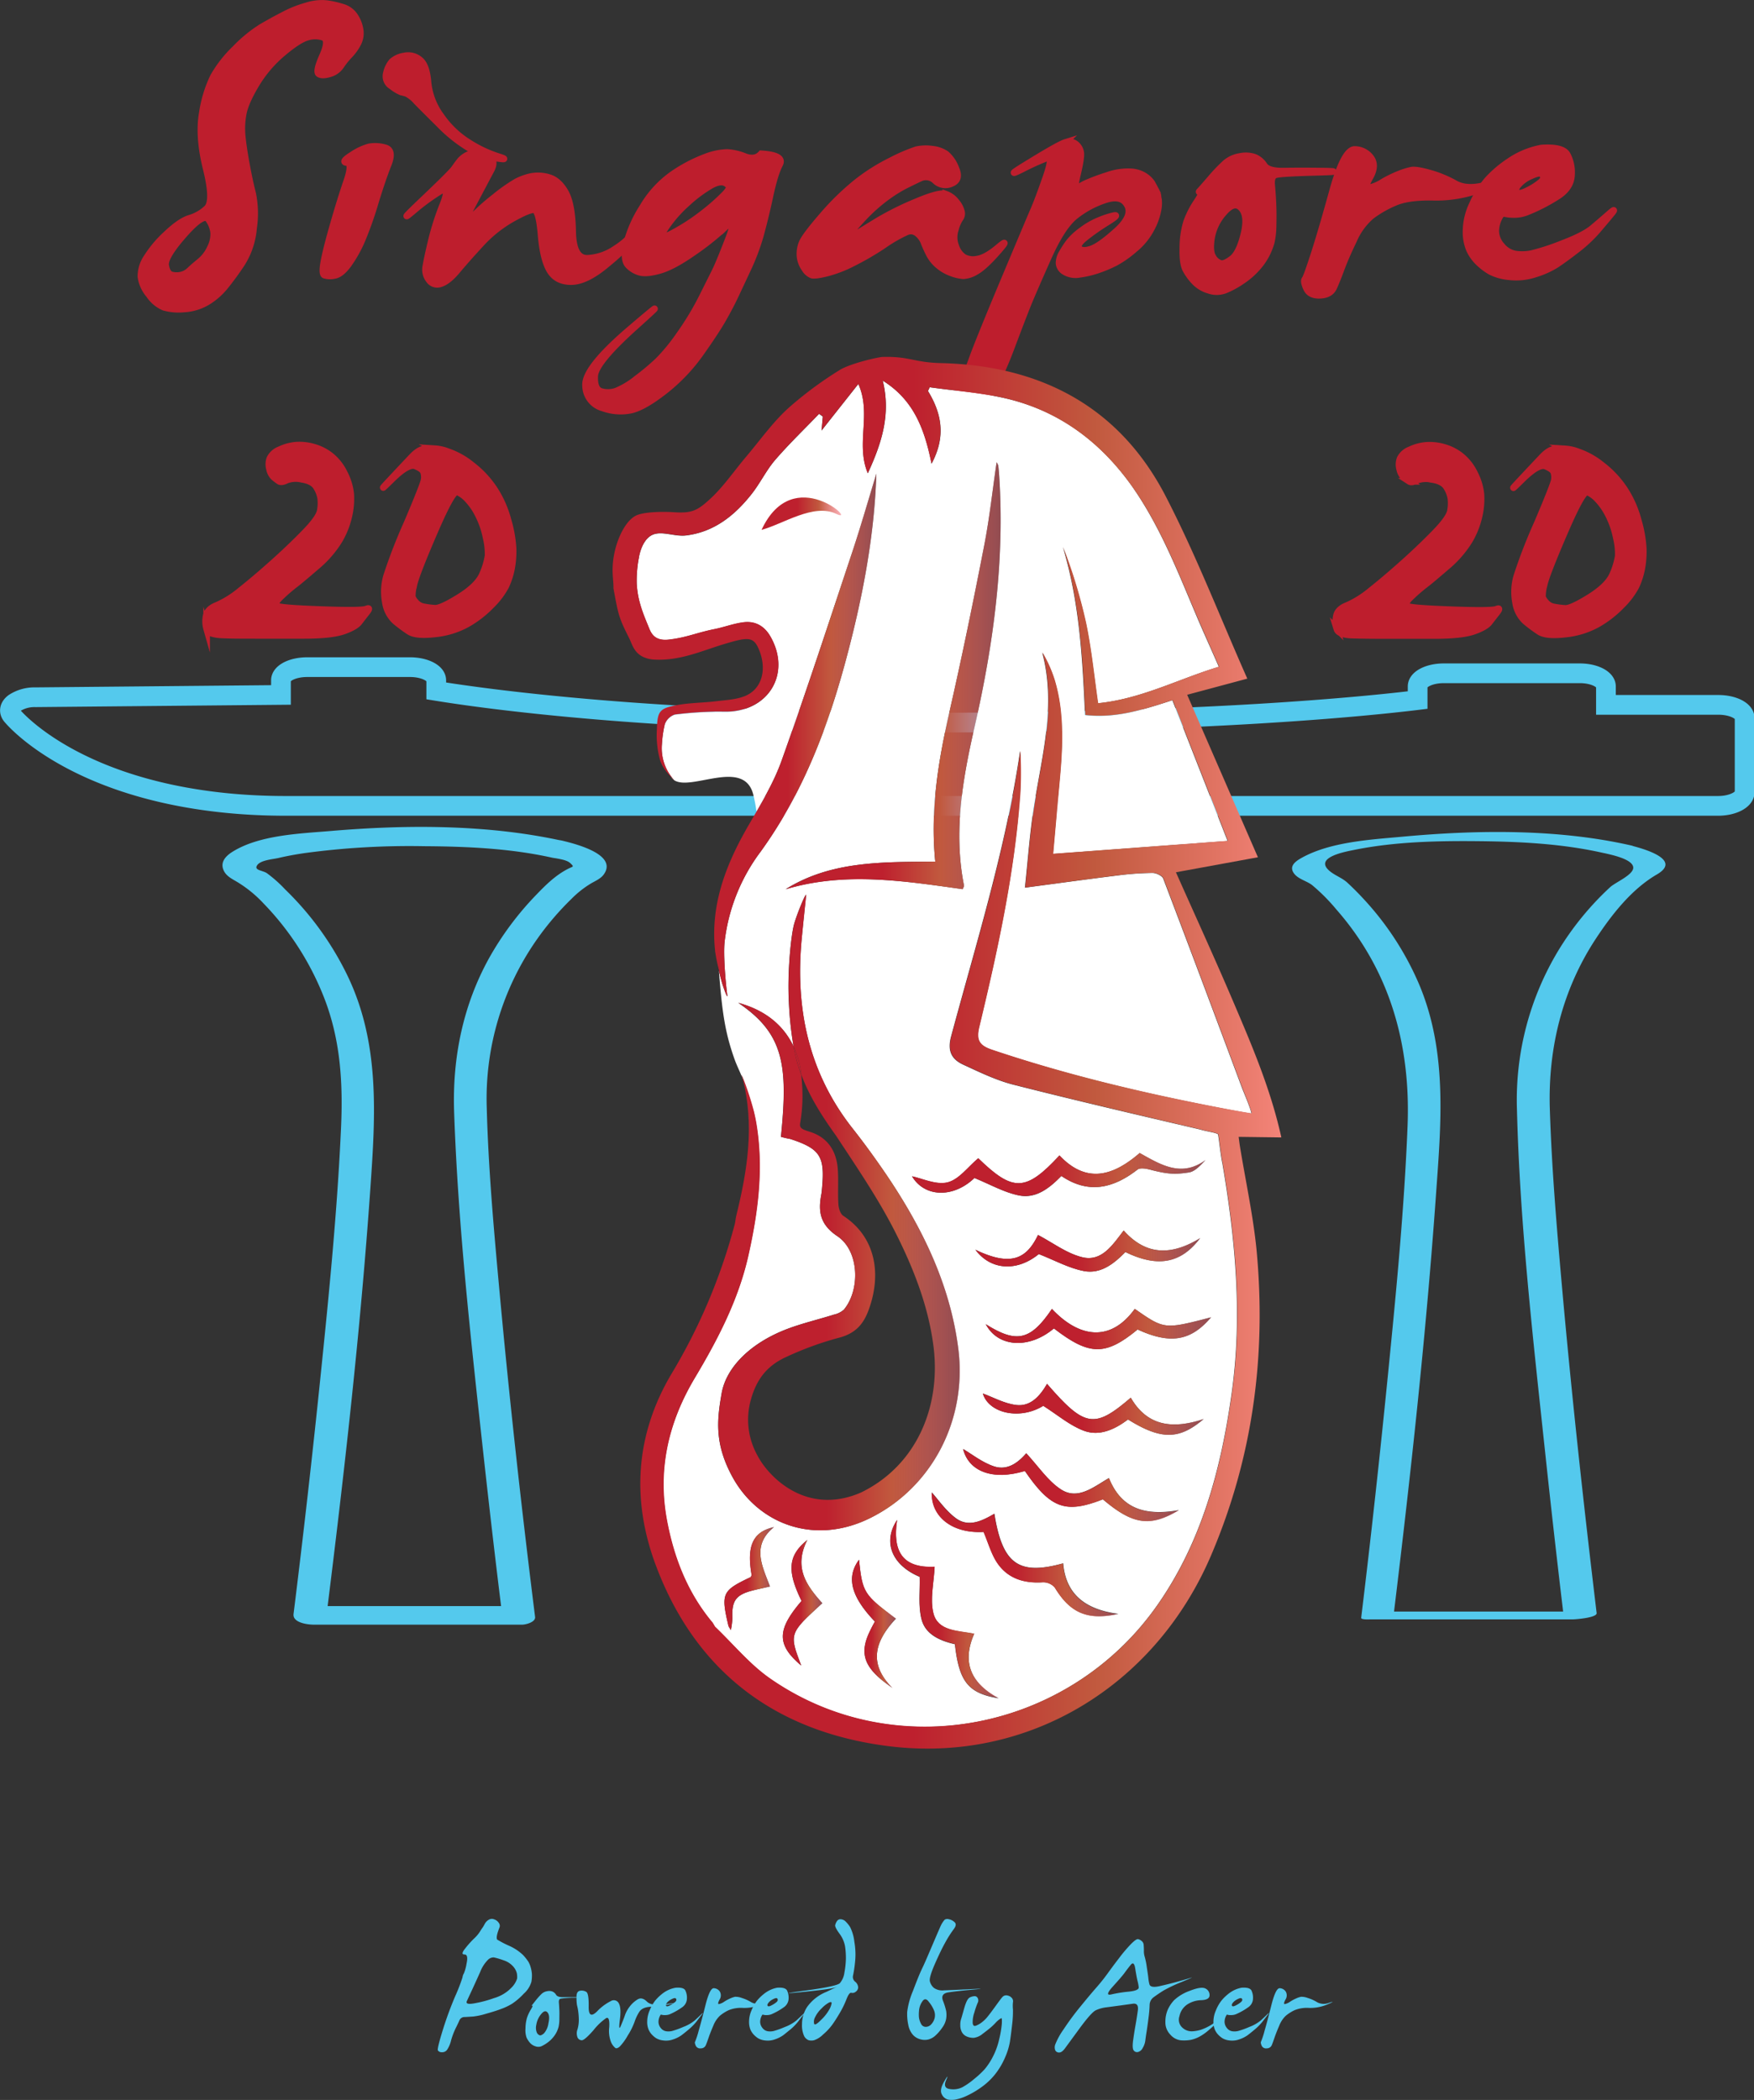 <svg id="Layer_1" data-name="Layer 1" xmlns="http://www.w3.org/2000/svg" xmlns:xlink="http://www.w3.org/1999/xlink" viewBox="0 0 533.82 639.08"><rect x="0" y="0" width="533.82" height="639.08" fill="#333333" stroke="none"/><defs><style>.cls-1,.cls-4{fill:#be1e2d;stroke:#be1e2d;}.cls-1,.cls-2,.cls-4{stroke-miterlimit:10;}.cls-1{stroke-width:2.01px;}.cls-2{fill:none;stroke:#54c9ed;stroke-width:6px;}.cls-3{fill:#54c9ed;}.cls-4{stroke-width:2.01px;}.cls-5{fill:#fff;}.cls-6{fill:url(#linear-gradient);}.cls-7{fill:url(#linear-gradient-2);}.cls-8{fill:url(#linear-gradient-3);}.cls-9{fill:url(#linear-gradient-4);}.cls-10{fill:url(#linear-gradient-5);}.cls-11{fill:url(#linear-gradient-6);}.cls-12{fill:url(#linear-gradient-7);}.cls-13{fill:url(#linear-gradient-8);}.cls-14{fill:url(#linear-gradient-9);}.cls-15{fill:url(#linear-gradient-10);}.cls-16{fill:url(#linear-gradient-11);}.cls-17{fill:url(#linear-gradient-12);}.cls-18{fill:url(#linear-gradient-13);}.cls-19{fill:url(#linear-gradient-14);}.cls-20{fill:url(#linear-gradient-15);}.cls-21{fill:url(#linear-gradient-16);}</style><linearGradient id="linear-gradient" x1="216.92" y1="440.46" x2="420.45" y2="440.46" gradientUnits="userSpaceOnUse"><stop offset="0.45" stop-color="#be202e"/><stop offset="0.72" stop-color="#c1593e"/><stop offset="0.9" stop-color="#e07362"/><stop offset="1" stop-color="#f48479"/></linearGradient><linearGradient id="linear-gradient-2" x1="249.05" y1="489.02" x2="322.55" y2="489.02" gradientUnits="userSpaceOnUse"><stop offset="0.45" stop-color="#be202e"/><stop offset="0.72" stop-color="#c1593e"/><stop offset="0.86" stop-color="#d95f56" stop-opacity="0.75"/><stop offset="1" stop-color="#f1656f" stop-opacity="0.5"/></linearGradient><linearGradient id="linear-gradient-3" x1="271.97" y1="442.83" x2="274.36" y2="442.83" gradientUnits="userSpaceOnUse"><stop offset="1" stop-color="#be202e"/><stop offset="1" stop-color="#c1593e"/></linearGradient><linearGradient id="linear-gradient-4" x1="269.6" y1="325.69" x2="335.01" y2="325.69" xlink:href="#linear-gradient-2"/><linearGradient id="linear-gradient-5" x1="247.85" y1="343.72" x2="297.2" y2="343.72" xlink:href="#linear-gradient-2"/><linearGradient id="linear-gradient-6" x1="308.05" y1="477.46" x2="397.38" y2="477.46" xlink:href="#linear-gradient-2"/><linearGradient id="linear-gradient-7" x1="330.5" y1="524.49" x2="399.07" y2="524.49" xlink:href="#linear-gradient-2"/><linearGradient id="linear-gradient-8" x1="327.34" y1="500.76" x2="395.75" y2="500.76" xlink:href="#linear-gradient-2"/><linearGradient id="linear-gradient-9" x1="314.02" y1="593.07" x2="370.81" y2="593.07" xlink:href="#linear-gradient-2"/><linearGradient id="linear-gradient-10" x1="329.61" y1="548.92" x2="396.83" y2="548.92" xlink:href="#linear-gradient-2"/><linearGradient id="linear-gradient-11" x1="323.57" y1="571.96" x2="389.26" y2="571.96" xlink:href="#linear-gradient-2"/><linearGradient id="linear-gradient-12" x1="301.4" y1="609.68" x2="334.38" y2="609.68" xlink:href="#linear-gradient-2"/><linearGradient id="linear-gradient-13" x1="289.77" y1="614.2" x2="303.14" y2="614.2" xlink:href="#linear-gradient-2"/><linearGradient id="linear-gradient-14" x1="268.72" y1="607.78" x2="280.75" y2="607.78" xlink:href="#linear-gradient-2"/><linearGradient id="linear-gradient-15" x1="250.96" y1="600.43" x2="266.04" y2="600.43" xlink:href="#linear-gradient-2"/><linearGradient id="linear-gradient-16" x1="262.25" y1="276.34" x2="286.46" y2="276.34" xlink:href="#linear-gradient-2"/></defs><title>IOI 2020 Colour Logo</title><path class="cls-1" d="M123.79,121.79a14.83,14.83,0,0,1,6.26-.66,29.79,29.79,0,0,1,4.91,1.14,6.61,6.61,0,0,1,3.46,2.59,10.22,10.22,0,0,1,1.64,4.11,6.66,6.66,0,0,1-.67,4.3,15,15,0,0,1-2.51,3.5,23.77,23.77,0,0,0-2.64,3.29,6.1,6.1,0,0,1-3.47,2.45q-2.27.66-3.27,0c-.68-.44-.29-2.28,1.15-5.52s1.51-5.11.19-5.61a7.73,7.73,0,0,0-4.62-.08q-2.64.64-7.6,4.81a37.87,37.87,0,0,0-8.23,9.64q-3.28,5.48-3.9,8.94a24.2,24.2,0,0,0-.29,6.83q.33,3.38,1.25,8.41t1.93,9a30.12,30.12,0,0,1,.28,10.46,23.82,23.82,0,0,1-3.51,10.69,87.42,87.42,0,0,1-5.2,7.14A20.72,20.72,0,0,1,93.42,212a15.5,15.5,0,0,1-7,2.06,16.62,16.62,0,0,1-6.07-.53,10.34,10.34,0,0,1-4.47-3.77,10.73,10.73,0,0,1-2.51-5.52,10.22,10.22,0,0,1,1.73-5.78,35,35,0,0,1,6.07-7.23c2.76-2.62,5.12-4.23,7.08-4.81a12.92,12.92,0,0,0,5.2-3q2.25-2.14-.2-12t-1.2-17a38.32,38.32,0,0,1,3.37-11.08,37.34,37.34,0,0,1,6.74-8.59,41.75,41.75,0,0,1,8.13-6.61c2.35-1.35,4.59-2.57,6.74-3.68A34,34,0,0,1,123.79,121.79Zm-29.85,65q-1.44-2.19-7.46,4.64t-5.58,9.37c.29,1.7.9,2.66,1.83,2.89a6.19,6.19,0,0,0,2.84.05,5.41,5.41,0,0,0,2.6-1.4q1.15-1.09,3.18-2.76a11.57,11.57,0,0,0,3.17-4.21,9.27,9.27,0,0,0,1-4.47A8.65,8.65,0,0,0,93.94,186.8Z" transform="translate(-30.48 -120.02)"/><path class="cls-1" d="M142.79,164.72a10.81,10.81,0,0,1,4.86.26q2.74.71,1,5.08t-3.9,11.39a111.49,111.49,0,0,1-4,11.39,39.35,39.35,0,0,1-4.19,7.58q-2.31,3.2-4.43,3.46a5.81,5.81,0,0,1-2.93-.13q-.82-.39-.15-4.08t2.84-11.25q2.17-7.57,4.09-13.19c1.29-3.74,1.3-5.65.05-5.74s-.77-.83,1.45-2.23A18.07,18.07,0,0,1,142.79,164.72Zm15.4-26.55c1.41,1.05,2.27,3.35,2.55,6.88a20.72,20.72,0,0,0,4,10.34,28.64,28.64,0,0,0,8.37,8,38.75,38.75,0,0,0,8.81,4.21q4,1.23-.24.57a24.32,24.32,0,0,1-8.42-3.07,45.25,45.25,0,0,1-9-7.18q-4.81-4.77-7-7a10.36,10.36,0,0,0-3.13-2.5c-.61-.17-1.12-.3-1.54-.39a12.16,12.16,0,0,1-2.89-1.75,3.5,3.5,0,0,1-1.63-4,8,8,0,0,1,1.68-3.5,7.05,7.05,0,0,1,3.71-1.71A5.48,5.48,0,0,1,158.19,138.17Z" transform="translate(-30.48 -120.02)"/><path class="cls-1" d="M173.44,166.91c1.34-.58,3.06-.47,5.15.35s2.53,2.34,1.35,4.55-3.13,5.89-5.83,11-3,6.51-.82,4.21a68.59,68.59,0,0,1,7.8-7.06,51.09,51.09,0,0,1,6.6-4.64,17.67,17.67,0,0,1,4.38-1.58,11.34,11.34,0,0,1,5.34.26q3,.8,5.1,4.43t2.26,12q.15,8.37,4.53,8.19a16.33,16.33,0,0,0,8.52-2.93,23.28,23.28,0,0,0,6.16-5.61q2-2.85,1.73-1.53a11.79,11.79,0,0,1-2.21,3.85,61.44,61.44,0,0,1-8.18,7.89q-6.27,5.34-10.83,5.43t-6.65-3.33q-2.07-3.42-2.69-10.91T193,183.86c-1-.09-3.27.85-6.74,2.8a39.06,39.06,0,0,0-9.53,7.67q-4.34,4.72-7.08,8t-4.95,4a3,3,0,0,1-3.61-1.05,5.15,5.15,0,0,1-1-4.29q.43-2.53,1.69-7.8a80.65,80.65,0,0,1,3.56-11.08q2.31-5.82-1.06-3.81a66.3,66.3,0,0,0-8.23,6.09q-4.86,4.06,3.47-3.86t9.24-9.24c.61-.88,1.2-1.68,1.78-2.41A7.32,7.32,0,0,1,173.44,166.91Z" transform="translate(-30.48 -120.02)"/><path class="cls-1" d="M262.14,166.82c4.75.29,6.62,1.37,5.63,3.24s-2,5.14-3,9.81-2,8.63-2.89,11.88A67.24,67.24,0,0,1,258,202q-2.51,5.38-3.9,8.32t-3.47,6.61q-2.07,3.69-6.83,10.43a54.73,54.73,0,0,1-11,11.61q-6.21,4.86-10.11,5.82a15.82,15.82,0,0,1-8.76-.61,7.12,7.12,0,0,1-5.24-6.83q-.39-5.26,13.57-17.17t1.69-.88q-12.28,11-12.47,15.16t2.07,4.73a7.44,7.44,0,0,0,4.52-.18,25,25,0,0,0,6.16-3.72,71.29,71.29,0,0,0,6.55-5.48,56.93,56.93,0,0,0,6.4-7.79A87.33,87.33,0,0,0,244,210.8q3-6,4.14-8.28t4-9.68q2.88-7.35-.87-3.77a82.4,82.4,0,0,1-9.87,7.85q-6.1,4.25-10.06,5.38t-6,.62a7.66,7.66,0,0,1-3.65-2.15c-1.06-1.08-1.26-3.21-.58-6.4a38.23,38.23,0,0,1,5-11.39,31.73,31.73,0,0,1,9.44-10.16,46.18,46.18,0,0,1,9.62-5,19.75,19.75,0,0,1,6.65-1.4,16.92,16.92,0,0,1,5.44,1.27C259.3,168.44,260.92,168.17,262.14,166.82Zm-10.3,9.29q-1.64-1.49-4.91.3a40.36,40.36,0,0,0-7.32,5.44,39.4,39.4,0,0,0-6.74,7.75c-1.8,2.75-.93,3.15,2.6,1.23a63.77,63.77,0,0,0,9.53-6.31,61.19,61.19,0,0,0,6.26-5.61Q253.29,176.72,251.84,176.11Z" transform="translate(-30.48 -120.02)"/><path class="cls-1" d="M309.35,165.59a13.44,13.44,0,0,1,4.86-.17,9.19,9.19,0,0,1,4.23,1.49,10.77,10.77,0,0,1,3,4.47q1.44,3.33-1.3,4.46a4.45,4.45,0,0,1-5-.78,4,4,0,0,0-4.62-.79q-2.42,1.14-4.77,2.32a43.63,43.63,0,0,0-5.82,3.72,51.57,51.57,0,0,0-7.13,6.49c-2.44,2.62-3.78,4.3-4,5s.37.63,1.88-.3,3.82-2.35,6.93-4.25a90.24,90.24,0,0,1,11.74-5.83q7.08-3,9-2.32a6.93,6.93,0,0,1,3.22,2.41,7.11,7.11,0,0,1,1.54,3,2.43,2.43,0,0,1-.43,2,11,11,0,0,0-1.44,3.37,7.44,7.44,0,0,0,.14,5.08,6.55,6.55,0,0,0,2.46,3.37,6,6,0,0,0,4.09.53q2.6-.39,6.4-3.59t-.34,1.49q-4.14,4.68-6.54,5.95a8.32,8.32,0,0,1-3.76,1.23,12.54,12.54,0,0,1-3.51-.79,13,13,0,0,1-4.09-2.32,11.23,11.23,0,0,1-3-3.85,36.45,36.45,0,0,1-1.49-3.38,6.63,6.63,0,0,0-1.78-2.41,3.1,3.1,0,0,0-3.42-.57,43.71,43.71,0,0,0-7.07,4.08,86.48,86.48,0,0,1-9.44,5.47,37.84,37.84,0,0,1-7.85,3q-3.47.84-4.47.57a4.52,4.52,0,0,1-2.22-2,7.67,7.67,0,0,1-1.39-3.72,8.75,8.75,0,0,1,.62-4.08q.82-2.06,6.16-8.23A78.79,78.79,0,0,1,291,175.67a58.11,58.11,0,0,1,10.54-6.7A54.18,54.18,0,0,1,309.35,165.59Z" transform="translate(-30.48 -120.02)"/><path class="cls-1" d="M344.13,169.27c5.72-3.5,9.21-5.46,10.5-5.87a3.28,3.28,0,0,1,3.22.44,4.05,4.05,0,0,1,1.54,2.59c.16,1-.17,3.25-1,6.7s-.83,4.85,0,4.2a16.13,16.13,0,0,1,3.57-1.92q2.31-1,5.82-2.11a18.16,18.16,0,0,1,6.59-1A8.57,8.57,0,0,1,379,173.7a7.89,7.89,0,0,1,2,1.93c.28.49.67,1.21,1.15,2.14a6.52,6.52,0,0,1,.72,1.71,9.21,9.21,0,0,0,.2,1.31,10.94,10.94,0,0,1-.2,3.33,19.59,19.59,0,0,1-2.07,5.61,20.08,20.08,0,0,1-5.05,6.13,32.13,32.13,0,0,1-5.78,4.08,40.87,40.87,0,0,1-5.15,2.19,29.22,29.22,0,0,1-5.68,1.36,6.54,6.54,0,0,1-4.62-.75,3.32,3.32,0,0,1-1.73-2.58,6.22,6.22,0,0,1,1-3.29,29.61,29.61,0,0,1,2.16-3.28,19.83,19.83,0,0,1,3.71-3.42,23.24,23.24,0,0,1,5.44-3.11,26.16,26.16,0,0,1,4.48-1.45q1.64-.3-2.17,2.06a68.76,68.76,0,0,0-6.64,4.65q-2.85,2.27-1.83,3.32c.67.71,1.89.75,3.66.14s4.33-2.44,7.7-5.48,4.46-5.65,3.27-7.84-3.46-2.72-6.83-1.58a29.37,29.37,0,0,0-9,4.86q-4,3.16-8.28,12.75t-6.17,14.19q-1.83,4.6-4.86,12.66A131.69,131.69,0,0,1,331.43,241c-2.7,5.06-4.9,7.27-6.6,6.66s-2.74-1.44-3.13-2.5a6.9,6.9,0,0,1-.33-3.33,15.17,15.17,0,0,1,1.58-4.42,95.72,95.72,0,0,0,3.66-8.89q2.31-6.23,9.77-24t8.86-21q1.39-3.28,3.61-9.68c1.48-4.26,1.62-6.21.43-5.83a78.22,78.22,0,0,0-7.75,3.51Q335.58,174.45,344.13,169.27Z" transform="translate(-30.48 -120.02)"/><path class="cls-1" d="M403.47,169.62a8.91,8.91,0,0,1,4.48-2,8.26,8.26,0,0,1,4.38.26,6.48,6.48,0,0,1,2.94,2.5q1.2,1.8,6,1.71t12,0q7.17.13-3,.4t-11.6.74c-.94.32-1.32,1.36-1.16,3.11s.29,3.61.38,5.56.12,4.14.05,6.53a24,24,0,0,1-.57,5.34,21,21,0,0,1-1.45,3.68,19.57,19.57,0,0,1-2.84,4.08,23.12,23.12,0,0,1-4.62,4,27.2,27.2,0,0,1-5.05,2.76,7.28,7.28,0,0,1-5,.09,9.75,9.75,0,0,1-4.38-2.63,17,17,0,0,1-2.7-3.72q-1-1.92-.86-6.75a26.84,26.84,0,0,1,1.15-7.75,27.6,27.6,0,0,1,3.13-6.13c1.41-2.13,1.83-3.13,1.25-3s-.72.07-.43-.22,1.4-1.55,3.32-3.77A51.57,51.57,0,0,1,403.47,169.62Zm4.82,13.76c-1.42-1.58-3.18-1.14-5.3,1.31a15.48,15.48,0,0,0-3.8,7.8c-.42,2.75-.26,4.67.48,5.78A4.09,4.09,0,0,0,402,200.2c.8.18,1.94-.31,3.42-1.45s2.68-3.6,3.61-7.4S409.7,184.9,408.29,183.38Z" transform="translate(-30.48 -120.02)"/><path class="cls-1" d="M436.24,177.42q3.47-12.18,6.69-11.91a6.16,6.16,0,0,1,4.86,2.63q1.63,2.36-.34,5.82t-.38,3.24a12.21,12.21,0,0,0,4.19-1.75,33.87,33.87,0,0,1,5-2.45,21.89,21.89,0,0,1,3.8-1.19c1-.17,2.81.12,5.53.88a34.87,34.87,0,0,1,7.75,3.2q3.66,2.06,9.68.35t-1.3,1.14a38.4,38.4,0,0,1-15,2.67q-7.65-.18-11.84,1.66a34,34,0,0,0-7.08,4.08,20.26,20.26,0,0,0-5.34,7.36q-2.46,5.11-3.76,8.63c-.86,2.33-1.63,4.25-2.31,5.74s-2.05,2.27-4.14,2.36-3.46-.6-4.14-2.06-.83-2.41-.48-2.84,1.32-3.12,2.89-8S434,185.54,436.24,177.42Z" transform="translate(-30.48 -120.02)"/><path class="cls-1" d="M499.62,165.07c4.3-.29,6.92.36,7.85,2a11.54,11.54,0,0,1,1.3,6.13q-.11,3.74-3.85,6.31a54.88,54.88,0,0,1-9.92,5.13,10.48,10.48,0,0,1-3.13.65,14.58,14.58,0,0,1-2.31-.08q-.92-.13-1.44-.27c-.36-.09-.57,0-.63.13a9.26,9.26,0,0,0-1.78,5.09,6.78,6.78,0,0,0,1.83,4.68,6.93,6.93,0,0,0,4.19,2.5,14.22,14.22,0,0,0,4.81-.13,69.76,69.76,0,0,0,9.24-3q6.74-2.55,9.39-4.78c1.76-1.49,3.45-2.93,5.05-4.34s1.83-1.4.68,0-2.59,3.1-4.29,5.09a43.23,43.23,0,0,1-6.35,5.91q-3.81,2.94-6.21,4.51a26.71,26.71,0,0,1-6.4,2.85,18.19,18.19,0,0,1-7.85.79,15.46,15.46,0,0,1-5.78-1.62,19.41,19.41,0,0,1-3.56-2.72,13.14,13.14,0,0,1-2.69-3.72,13.77,13.77,0,0,1-1.11-5.87,19.36,19.36,0,0,1,1.92-8.11,29.79,29.79,0,0,1,4.48-7.27,35,35,0,0,1,6.79-5.82A25.47,25.47,0,0,1,499.62,165.07Zm.1,7.88c-.45-.4-1.56-.2-3.32.62a10.43,10.43,0,0,0-3.86,2.76c-.8,1-.94,1.76-.43,2.23s1.6.28,3.27-.57a20.27,20.27,0,0,0,4-2.54C500.37,174.6,500.49,173.77,499.72,173Z" transform="translate(-30.48 -120.02)"/><path class="cls-2" d="M553.35,365.27h-436c-24.85,0-47.13-4.76-64.43-13.74-13-6.74-18.58-13.5-18.82-13.79-1-1.22-.73-2.62.71-3.72a11.24,11.24,0,0,1,6.5-1.81l74.68-.7v-4.46c0-2.21,3.56-4,8-4h31.26c4.4,0,8,1.79,8,4v3.23c15.5,2.52,66.73,9.65,151.12,9.65,83.31,0,131.89-4.95,147.56-6.86v-4.15c0-2.21,3.56-4,7.95-4h41.41c4.39,0,7.95,1.8,7.95,4v5.61h34.21c4.4,0,8,1.79,8,4v22.73C561.31,363.47,557.75,365.27,553.35,365.27ZM41.44,336.21h0Z" transform="translate(-30.48 -120.02)"/><path class="cls-3" d="M201.61,375.9c-22.67-5-47.26-4.95-70.3-3-9.41.8-21.81,1.18-30.06,6.33-2.28,1.42-4,3.43-2.49,6.09.86,1.47,2.43,2.23,3.83,3.06a37.29,37.29,0,0,1,8,6.48A86.29,86.29,0,0,1,129.63,425c4.57,12.47,5.23,25.14,4.64,38.28-1.13,25-3.6,50-6.16,74.85q-3.75,36.57-8.29,73.07c-.34,2.74,4.49,3.25,6.1,3.25h63.5c1,0,4.11-.74,3.91-2.35-4.2-33.57-7.93-67.22-11-100.92-1.64-17.95-3.24-36-3.71-54A84.37,84.37,0,0,1,193.82,406a86.84,86.84,0,0,1,10.61-12.45,30,30,0,0,1,6.14-4.8c1.3-.73,2.81-1.39,3.7-2.66,4.33-6.17-9.23-9.38-12.66-10.23-1.65-.4-5.49-.61-6.33,1.39s1.51,3.32,3.19,3.73,4.43.6,5.64,1.78.79.86-.87,1.73c-3.69,1.92-6.58,4.75-9.48,7.77a93.25,93.25,0,0,0-14.4,19.29c-8,14.43-11.24,30.48-10.67,46.89,1.21,35,5.19,70.07,9,104.9,1.77,16,3.6,31.89,5.59,47.81l3.92-2.35h-63.5l6.09,3.25c5.42-43.38,10.38-86.91,13.42-130.53,1.55-22.22,2.94-44.14-7.07-64.78a92.68,92.68,0,0,0-18.83-26,40.57,40.57,0,0,0-5.62-5c-1.41-.9-4-.84-2.93-2.42s5-1.83,6.52-2.2c2.54-.6,5.12-1.06,7.71-1.45a237.87,237.87,0,0,1,36.57-2.13c12.93.08,26.22.66,38.87,3.48,1.65.37,5.47.64,6.32-1.39S203.29,376.28,201.61,375.9Z" transform="translate(-30.48 -120.02)"/><path class="cls-3" d="M527.05,377.35c-22.42-5.13-47-4.79-69.74-2.7-9.77.9-22,1.56-30.79,6.5-2,1.12-3.82,2.61-2.15,4.77,1.28,1.66,3.83,2.21,5.43,3.45a57.23,57.23,0,0,1,7.48,7.53c16.37,18.68,22.57,41.42,21.58,65.88-1,25-3.41,49.91-5.88,74.77s-5.2,49.91-8.23,74.81c-.08.62,2.41.49,2.58.49h61.73c.81,0,7.53-.49,7.35-1.93-4-33.29-7.64-66.64-10.61-100-1.58-17.77-3.07-35.58-3.64-53.42-.58-18.35,3.78-36.22,13.92-51.67,4.89-7.44,10.94-15.2,18.68-19.7s-4-7.79-7.71-8.74c-2-.53-4.87,0-6.86.63-.65.2-3.57,1.1-1.58,1.6,1.59.41,8.45,1.65,8.92,4.22.41,2.29-5.29,4.61-7,6.16a89.74,89.74,0,0,0-15.93,19.55,88,88,0,0,0-12.45,47.93c.87,34.88,4.88,69.8,8.58,104.47q2.69,25.25,5.71,50.45l7.36-1.93H452.11l2.58.49c5.13-42.22,9.78-84.59,12.8-127,1.56-21.86,3.62-43.88-5.2-64.59a90.28,90.28,0,0,0-16.87-25.84c-1.55-1.68-3.17-3.31-4.85-4.86s-3.83-2.19-5.52-3.66c-4.71-4.09,4.91-5.8,7.53-6.33,12.49-2.54,25.64-2.8,38.34-2.66s25.39.81,37.69,3.62a14.52,14.52,0,0,0,6.85-.63C526.08,378.76,529.06,377.81,527.05,377.35Z" transform="translate(-30.48 -120.02)"/><path class="cls-4" d="M120.38,255.52a15.27,15.27,0,0,1,5.52.56,14.64,14.64,0,0,1,5.39,2.77,15.24,15.24,0,0,1,4.05,5.26,17.54,17.54,0,0,1,1.88,6.22,23,23,0,0,1-.53,6.6,25.78,25.78,0,0,1-3,7.6,32.9,32.9,0,0,1-7.15,8.12q-4.91,4.23-6.41,5.35a51.36,51.36,0,0,0-4.09,3.54q-2.58,2.41-.94,3t13.53,1q11.9.43,13.32-.17c1-.41,1-.07.16,1s-1.62,2.07-2.33,3-2.28,1.86-4.74,2.72-6.48,1.3-12.09,1.3H108.41c-4.06,0-7.49,0-10.3-.13s-4.39-.71-4.74-1.86a8.32,8.32,0,0,1-.16-3.88q.36-2.16,3.27-3.29a30.46,30.46,0,0,0,7.27-4.57q4.36-3.45,9.73-8.25t9.72-9.28q4.38-4.49,4.74-6.69a12.4,12.4,0,0,0,.13-3.84,9.19,9.19,0,0,0-1.35-3.41q-1.11-1.77-4.29-2.29a8,8,0,0,0-4.74.26c-1,.52-1.8.62-2.29.3a16.44,16.44,0,0,1-1.6-1.21,4.7,4.7,0,0,1-1.3-2.5,5.22,5.22,0,0,1,.12-3.24,5.5,5.5,0,0,1,2.94-2.63A14.4,14.4,0,0,1,120.38,255.52Z" transform="translate(-30.48 -120.02)"/><path class="cls-4" d="M166.93,257.51a23.68,23.68,0,0,1,7.11,4,30.33,30.33,0,0,1,6.78,7.21,32.14,32.14,0,0,1,4.25,9.5,37.84,37.84,0,0,1,1.56,8.72,28.49,28.49,0,0,1-.49,6.22,23.18,23.18,0,0,1-1.72,5.26,23.71,23.71,0,0,1-4.37,5.79,32.6,32.6,0,0,1-7.4,5.74,25.56,25.56,0,0,1-9.85,3q-5.69.64-7.8-.73a44.6,44.6,0,0,1-4.3-3.2,9.65,9.65,0,0,1-2.94-5.7,17.19,17.19,0,0,1,.37-8,161.13,161.13,0,0,1,6.21-16.05q5.07-11.92,5.23-13.3a4.92,4.92,0,0,0-.2-2.33c-.25-.63-1.08-1.24-2.49-1.81s-3.79.77-7.12,4.05-3.51,3.36-.57.22,5.16-5.5,6.66-7.08,2.85-2.37,4.05-2.37,2.15,0,2.86-.09A13.33,13.33,0,0,1,166.93,257.51Zm2.7,12.17q-1.4-.6-7,12.39t-6.21,16.06a12.49,12.49,0,0,0-.45,3.58,5.52,5.52,0,0,0,1.06,1.6,4.09,4.09,0,0,0,2.45,1.38,25.47,25.47,0,0,0,3.35.43q1.8.13,7.48-3.41t7.11-7.16a22.38,22.38,0,0,0,1.6-5.44,21.48,21.48,0,0,0-.62-5.57,26.39,26.39,0,0,0-2.37-6.82,19.44,19.44,0,0,0-3.31-4.79A9.39,9.39,0,0,0,169.63,269.68Z" transform="translate(-30.48 -120.02)"/><path class="cls-4" d="M510.9,257.56a23.68,23.68,0,0,1,7.11,4,30.33,30.33,0,0,1,6.78,7.21,32,32,0,0,1,4.25,9.5A37.84,37.84,0,0,1,530.6,287a28.54,28.54,0,0,1-.49,6.22,23.34,23.34,0,0,1-1.72,5.26,23.9,23.9,0,0,1-4.37,5.79,32.6,32.6,0,0,1-7.4,5.74,25.56,25.56,0,0,1-9.85,3q-5.68.64-7.8-.73a44.6,44.6,0,0,1-4.3-3.2,9.65,9.65,0,0,1-2.94-5.7,17.19,17.19,0,0,1,.37-8,162,162,0,0,1,6.21-16.06q5.07-11.91,5.23-13.29a4.92,4.92,0,0,0-.2-2.33c-.25-.64-1.08-1.24-2.49-1.82s-3.79.78-7.12,4.06-3.51,3.36-.57.22,5.16-5.5,6.66-7.08,2.85-2.38,4.05-2.38,2.15,0,2.86-.08A13.33,13.33,0,0,1,510.9,257.56Zm2.7,12.17q-1.4-.6-7,12.39t-6.21,16.06a12.46,12.46,0,0,0-.45,3.58,5.52,5.52,0,0,0,1.06,1.6,4.09,4.09,0,0,0,2.45,1.38,27.28,27.28,0,0,0,3.35.43q1.8.13,7.48-3.41t7.11-7.16a22.38,22.38,0,0,0,1.6-5.44,21.48,21.48,0,0,0-.62-5.57,26.39,26.39,0,0,0-2.37-6.82A19.44,19.44,0,0,0,516.7,272,9.39,9.39,0,0,0,513.6,269.73Z" transform="translate(-30.48 -120.02)"/><path class="cls-4" d="M464.35,255.57a15.27,15.27,0,0,1,5.52.56,14.64,14.64,0,0,1,5.39,2.77,15.24,15.24,0,0,1,4.05,5.26,17.54,17.54,0,0,1,1.88,6.22,23,23,0,0,1-.53,6.6,25.78,25.78,0,0,1-3,7.6,33.11,33.11,0,0,1-7.15,8.12q-4.91,4.23-6.41,5.35a51.36,51.36,0,0,0-4.09,3.54q-2.58,2.42-.94,3t13.53,1c7.92.29,12.37.23,13.32-.17s1-.08.16,1-1.62,2.07-2.33,3-2.29,1.86-4.74,2.72-6.48,1.29-12.09,1.29H452.38q-6.09,0-10.3-.12t-4.74-1.86a8.36,8.36,0,0,1-.16-3.89c.24-1.43,1.33-2.53,3.26-3.28a30.29,30.29,0,0,0,7.28-4.57q4.36-3.45,9.73-8.25t9.72-9.28q4.38-4.49,4.74-6.69a12.4,12.4,0,0,0,.13-3.84,9.19,9.19,0,0,0-1.35-3.41c-.74-1.18-2.17-1.95-4.29-2.29a8.09,8.09,0,0,0-4.75.26q-1.54.78-2.28.3a15.32,15.32,0,0,1-1.6-1.21,4.78,4.78,0,0,1-1.31-2.5,5.22,5.22,0,0,1,.13-3.24,5.5,5.5,0,0,1,2.94-2.63A14.17,14.17,0,0,1,464.35,255.57Z" transform="translate(-30.48 -120.02)"/><path class="cls-5" d="M233.82,355.62l-.27-.33Z" transform="translate(-30.48 -120.02)"/><path class="cls-5" d="M232.1,353.19c-.1-.18-.19-.36-.28-.54C231.91,352.83,232,353,232.1,353.19Z" transform="translate(-30.48 -120.02)"/><path class="cls-5" d="M233.25,354.92c-.17-.22-.34-.45-.5-.68C232.91,354.47,233.08,354.7,233.25,354.92Z" transform="translate(-30.48 -120.02)"/><path class="cls-5" d="M232.58,354c-.11-.17-.22-.33-.32-.51C232.36,353.65,232.47,353.81,232.58,354Z" transform="translate(-30.48 -120.02)"/><path class="cls-5" d="M234.41,356.27l-.23-.24Z" transform="translate(-30.48 -120.02)"/><path class="cls-5" d="M248.74,412.9c-.19-.91-.36-1.8-.48-2.61C248.39,411.17,248.55,412,248.74,412.9Z" transform="translate(-30.48 -120.02)"/><path class="cls-5" d="M231.7,352.39c-.12-.27-.23-.54-.33-.82C231.47,351.85,231.58,352.12,231.7,352.39Z" transform="translate(-30.48 -120.02)"/><path class="cls-5" d="M234.83,356.72h0a3,3,0,0,0,.53.54l-.54-.55Z" transform="translate(-30.48 -120.02)"/><path class="cls-5" d="M259.83,458.25c.3,1.22.56,2.45.77,3.69,2.28,13.58.56,27-2.44,40.32s-9.31,25.43-16.27,37.13c-8.06,13.54-11.4,27.91-8.45,43.51,2.16,11.43,6.29,22,13.87,31,.24.4.48.8.71,1.2,5.56,5.3,10.53,11.43,16.77,15.77,37.94,26.4,91.11,16.16,118.09-22.62,13.46-19.35,19.27-41.49,22.47-64.41,3.28-23.45,1.1-46.64-2.84-69.74-.56-2.35-1.16-8.63-1.38-8.92-1-.56-3.4-.79-5.38-1.41-19.22-4.49-37.68-8.78-56.81-13.63-5.3-1.35-10.34-3.81-15.33-6.11-3.56-1.65-4.86-4.21-3.68-8.58,7.74-28.75,16.66-57.25,21-86.86a112,112,0,0,1,0,13.21c-1.73,24-6.86,47.42-12.46,70.74-1,4.1,0,5.67,3.92,7,22.58,7.61,45.69,13.09,69.07,17.59,3,.58,6.71,1.27,9.87,1.77,0-1-2.62-7.14-2.74-7.48-8.67-23.18-15.28-40.9-24.09-64-.34-.88-2.15-1.73-3.27-1.73a89.8,89.8,0,0,0-10.61.76c-9.08,1.13-18.14,2.38-28.22,3.72.89-8.2,1.46-16.49,2.74-24.66,2.43-15.52,6.82-30.9,2.53-46.88a39.3,39.3,0,0,1,3.74,8.38c3.17,10.6,2.39,21.4,1.38,32.2-.65,6.93-1.24,13.87-1.85,20.69l53.15-3.94c-5.81-14.82-11.26-28.71-16.81-42.83-8.92,2.89-17.27,5.6-26.58,4.52-.77-17.34-1.71-34.49-6.75-51.13a159,159,0,0,1,7,23.09c1.67,7.95,2.46,16.09,3.67,24.45,13.2-1.32,24.51-7.4,36.8-11.11-2-4.59-3.88-8.74-5.69-12.9C389.55,295.68,384.11,281,375,268c-9.58-13.52-22.15-23-38.49-26.75-7.54-1.74-15.37-2.28-23.06-3.37l-.54,1.14c4.18,6.86,5.53,13.84,1.09,22.12-2.13-10.62-5.47-19.44-14.86-25.28,2.52,10.18-.26,18.91-4.53,28.19-3.78-9,1.23-18-2.89-27.17L280.5,251.07c.2-2.1.29-3.18.39-4.26l-1.13-.83c-4.47,4.66-9.14,9.15-13.34,14-2.71,3.15-4.54,7-7.11,10.3-5.15,6.56-11.47,11.68-20.08,12.71-3.65.44-7.93-1.78-10.82.16s-3.51,6.69-3.51,6.69a36.3,36.3,0,0,0-.64,7.93c.28,4.64,1.55,8.16,3.46,12.72.75,1.8,1.53,4.76,6.31,4.21,5.45-.62,8.53-2.13,13.93-3.2,2.95-.59,5.82-1.7,8.79-2.07,3.56-.45,6.35,1.13,8.17,4.29,6,10.42.5,21.5-11.43,22.82-2,.22-3.94,0-5.9.11a111.83,111.83,0,0,0-11.75.87,4.87,4.87,0,0,0-3.09,3.13,34.7,34.7,0,0,0-.83,5.87,14.36,14.36,0,0,0,4.26,11.5l-.59-.61c5.22,3.59,21.62-7,24.22,4.75a48.44,48.44,0,0,1,.9,4.84c-.77,1.34-1.55,2.67-2.32,4,3.65-6.3,7.52-12.65,9.95-19.45,7.54-21.09,14.5-42.38,21.56-63.63,2.61-7.86,4.88-15.83,7.3-23.76-.53,16.65-3.33,32.89-7.27,48.93-5.79,23.5-13.52,46.13-28,66.16A56.39,56.39,0,0,0,251,406.73c-.41,4,.3,12.27.87,16.51-.31.08-1.6-3.9-1.6-3.9s-.46-1.71-1-3.84c.95,11.61,1.63,18,4.67,26.61.56,1.62,1.37,3.33,2.22,5.29l0-.11A91.49,91.49,0,0,1,259.83,458.25Zm5,144.59c-2,.46-3.68.8-5.32,1.22-5.08,1.31-6.35,3.13-6.13,8.37a21.06,21.06,0,0,1-.47,3.68l-.71-1.2c-2.33-10-2-10.78,6.66-14.89.19-.09.27-.41.39-.63-1.58-8.83.34-13.21,6.8-14.64C259.05,590.43,262.51,596.65,264.82,602.84Zm9.51,24.06c-7.55-6.34-7.43-10.92.09-19.67-4.42-9-4.2-13.77,1.76-18.56-4.3,8.41-.18,14,4.57,19.25C270.63,617.16,270.63,617.16,274.33,626.9Zm27.76,6.83c-3-2.15-5.91-4.33-7.48-7.21-2.48-4.57-.05-9,2.13-13-7.32-7.65-8.77-13.47-4.83-18.82,1,10,1.47,10.69,11.23,17.93C296.83,619.35,294.57,626.24,302.09,633.73Zm19-13.32c-4.43-1-8.92-2.89-10.14-7.5-1.07-4.06-.46-8.55-.59-13-8.43-3.54-11.36-10.58-6.87-17.32-1.43,9.34,1.42,14.75,11.41,14.26-.22,4.89-1.44,9.79-.37,14.13,1.35,5.5,7.36,5.27,12.43,6.25-3.92,8.94-.77,15.24,7.42,19.64C325.16,635.36,322.35,631.79,321.09,620.41Zm30.42-17.29a4.69,4.69,0,0,0-3.66-1.58c-5.82.37-10.81-1.2-14-6.13-1.73-2.66-2.61-5.88-4-9.2-9.63.58-16-4.7-15.77-12,2,2.25,4.28,5.6,7.34,7.85,3.84,2.83,7.95.82,11.7-1.38,2.44,15.45,7.5,18.81,20.93,15.1.84,10,7.47,14.16,16.81,15.38C361.44,613.24,356.2,610.85,351.51,603.12Zm14.6-26.83c-11.36,4.45-15.9,2.8-23.74-8.63-9.93,3-17.11.06-18.8-6.68,2.64,1.53,5.81,4.1,9.45,5.3,4.44,1.45,7.79-1.72,9.77-4,3.7,4,6.54,8.4,10.57,11,5.12,3.33,9.88-.71,14.6-3.46,3.77,9.4,11.1,11.6,21.3,9.76C380.38,584.9,375.15,583.93,366.11,576.29Zm-38.77-75.93c10.89,5.24,15.59,2.69,19.05-4.5,4.49,2.34,8.76,5.66,13.56,6.79,5.86,1.38,9.15-3.78,12.51-8.15,7.12,8,15,7.37,23.29,2.3-5.87,7.8-13,9-22.77,4.25-3.44,3.52-7.5,6.78-12.66,5.78-4.55-.87-8.81-3.25-13.69-5.16C340.14,507,332.11,506.74,327.34,500.36ZM373.79,552c-4,3-8.66,5.23-13.48,3.42-4.31-1.63-8-4.84-12.32-7.57-7.16,4.42-16.59,2.26-18.38-3.74,2.9,1,6.39,3,10.09,3.48,4.44.57,7.31-2.75,9.44-6.43,11.48,13.24,14.39,13.74,25.48,4.22,4.91,8.49,12.47,9.75,22.21,6.48C389.29,558.33,383.71,558.18,373.79,552Zm2.92-27.39c-9.78,8.07-14.65,8-25.48-.32-7.58,6.41-17.06,5.76-20.73-1.28,9.39,5.92,13.64,4.94,20.13-4.66,8.18,8.75,17.77,10.3,25.21,0,9,6.27,9,6.27,23.23,2.56C392.93,528.16,386.63,529.2,376.71,524.62Zm-48.5-52.1c10.57,10.27,14.43,10.25,24.71-.86,8.3,8.84,16.51,6.14,24.41-.73,6.47,3.6,12.71,7.5,20.05,2.14-1.53,1.61-3.22,3.48-5,3.76-4.11.63-6.27.63-11.88-.84-1.26-.34-3.06-.65-3.85,0-7.34,5.7-14.93,7.51-23.15,1.92-3.68,3.78-7.79,7-12.93,5.92-4.54-.92-8.77-3.37-13.52-5.3-6.54,6.25-15.23,5.84-19-.51,3.06.62,7.31,2.73,10.81,1.86S325.07,475.13,328.21,472.52Zm-13.09-90.29c-1.6-16,1-31,4.44-46.09,3.78-16.63,7.2-33.34,10.45-50.08,1.61-8.25,2.51-16.64,3.78-25.35a4.62,4.62,0,0,1,.51,1c.12,1,.21,2.07.28,3.11,1.69,25.84-1.72,51.16-7.47,76.31-3.64,15.9-6.5,31.95-3.25,48.35.06.31-.23.69-.4,1.15-18-2.54-35.92-5.35-53.86,0C283.49,381.94,299.26,382.39,315.12,382.23ZM272,438.5A105.84,105.84,0,0,1,270.56,425c-.51-9.54.71-20.53,1.58-23.69.7-2.57,3.26-9,3.68-9-.43,4-1,9.73-1.39,13.73-1.93,21,2.14,40.42,15.52,57.39,3.48,4.41,6.79,9,9.95,13.6,11.07,16.25,19.67,33.63,22.21,53.28,2.82,21.84-8,42.27-26.64,51.6-17.17,8.61-34.31,1.87-42.12-12.49-5.53-10.17-4.63-17.45-3.26-25.35s8.76-15.42,20.24-19.72c4.54-1.69,9.3-2.8,13.93-4.26a6.66,6.66,0,0,0,3.06-1.53c5.08-6.16,4.63-17.92-2-22.34-5.31-3.56-5.87-7.5-4.89-12.72.14-.77.19-1.56.26-2.33.81-9.31-.72-11.59-9.71-14.54a26.81,26.81,0,0,1-2.84-.65c2.2-21.74.92-31.4-13-40.77C264.76,427.82,269.54,433.3,272,438.5Z" transform="translate(-30.48 -120.02)"/><path class="cls-5" d="M256.21,447.45c4,14.44,1.94,28.52-1.5,42.55C258.15,476,260.2,461.89,256.21,447.45Z" transform="translate(-30.48 -120.02)"/><path d="M232.26,353.47c-.06-.09-.11-.19-.16-.28C232.15,353.28,232.2,353.38,232.26,353.47Z" transform="translate(-30.48 -120.02)"/><path d="M232.75,354.24c-.06-.08-.11-.17-.17-.26C232.64,354.07,232.69,354.16,232.75,354.24Z" transform="translate(-30.48 -120.02)"/><path d="M231.82,352.65l-.12-.26Z" transform="translate(-30.48 -120.02)"/><path d="M254,492.81c.24-.93.47-1.87.7-2.81C254.48,490.94,254.25,491.88,254,492.81Z" transform="translate(-30.48 -120.02)"/><path d="M233.55,355.29l-.3-.37Z" transform="translate(-30.48 -120.02)"/><path d="M235.37,357.27l.81.78-.79-.76Z" transform="translate(-30.48 -120.02)"/><path d="M234.83,356.72q-.22-.23-.42-.45Q234.61,356.5,234.83,356.72Z" transform="translate(-30.48 -120.02)"/><path d="M234.18,356l-.36-.41Z" transform="translate(-30.48 -120.02)"/><path d="M256.2,447.4v.05a.09.09,0,0,1,0-.05Z" transform="translate(-30.48 -120.02)"/><path class="cls-6" d="M407.83,468.78c-.14-.86-.23-1.73-.38-2.78l13,.17c-3.27-14.8-9-28.09-14.66-41.37s-11.57-26.15-17.42-39.32l24.95-4.57-21.53-49.45,18.3-4.91C401.86,308,394.54,289,385.23,271c-14.08-27.19-38-39.75-68.42-40.48-8.26-.2-9.47-2.1-17.73-1.87-1,0-8.81,1.69-12.64,3.73a114,114,0,0,0-15.34,11.23c-5.16,4.47-9.17,10.26-13.63,15.51-3.53,4.16-6.63,8.77-10.59,12.48-4.19,3.92-5.88,4.66-11.39,4.3-2.72-.18-8.82-.21-11.4,1-3,1.46-5.49,6.27-6.56,11.14-1.2,5.44-.24,8.55-.35,11,1.5,8.23,1.66,9,4.79,15.21,1.11,2.2,1.67,5.82,7.13,6.47,8.26.6,15-2.7,22.21-4.82,6.73-2,8.46-2.15,10.08,1.62,2.65,6.2,1,12.3-4.31,14.38-2.73,1.06-5.87,1.19-8.85,1.55-3.77.45-7.62.44-11.35,1.09-5.61,1-6.33,1.78-6.47,7.34a28.34,28.34,0,0,0,1,9.62c.1.28.21.55.33.82l.12.26c.09.18.18.36.28.54s.1.19.16.28.21.34.32.51.11.18.17.26c.16.23.33.46.5.68l.3.37.27.33.36.41.23.24q.19.23.42.45l.54.55,0,0,.79.76a14.36,14.36,0,0,1-4.26-11.5,34.7,34.7,0,0,1,.83-5.87,4.87,4.87,0,0,1,3.09-3.13,111.83,111.83,0,0,1,11.75-.87c2-.1,3.95.11,5.9-.11,11.93-1.32,17.45-12.4,11.43-22.82-1.82-3.16-4.61-4.74-8.17-4.29-3,.37-5.84,1.48-8.79,2.07-5.4,1.07-8.48,2.58-13.93,3.2-4.78.55-5.56-2.41-6.31-4.21-1.91-4.56-3.18-8.08-3.46-12.72a36.3,36.3,0,0,1,.64-7.93s.61-4.76,3.51-6.69,7.17.28,10.82-.16c8.61-1,14.93-6.15,20.08-12.71,2.57-3.28,4.4-7.15,7.11-10.3,4.2-4.88,8.87-9.37,13.34-14l1.13.83c-.1,1.08-.19,2.16-.39,4.26l11.17-14.15c4.12,9.12-.89,18.2,2.89,27.17,4.27-9.28,7.05-18,4.53-28.19,9.39,5.84,12.73,14.66,14.86,25.28,4.44-8.28,3.09-15.26-1.09-22.12l.54-1.14c7.69,1.09,15.52,1.63,23.06,3.37C352.8,245.07,365.37,254.52,375,268c9.16,12.92,14.6,27.64,20.82,42,1.81,4.16,3.66,8.31,5.69,12.9-12.29,3.71-23.6,9.79-36.8,11.11-1.21-8.36-2-16.5-3.67-24.45a159,159,0,0,0-7-23.09c5,16.64,6,33.79,6.75,51.13,9.31,1.08,17.66-1.63,26.58-4.52,5.55,14.12,11,28,16.81,42.83l-53.15,3.94c.61-6.82,1.2-13.76,1.85-20.69,1-10.8,1.79-21.6-1.38-32.2a39.3,39.3,0,0,0-3.74-8.38c4.29,16-.1,31.36-2.53,46.88-1.28,8.17-1.85,16.46-2.74,24.66,10.08-1.34,19.14-2.59,28.22-3.72a89.8,89.8,0,0,1,10.61-.76c1.12,0,2.93.85,3.27,1.73,8.81,23.14,15.42,40.86,24.09,64,.12.34,2.71,6.52,2.74,7.48-3.16-.5-6.85-1.19-9.87-1.77-23.38-4.5-46.49-10-69.07-17.59-3.88-1.3-4.91-2.87-3.92-7,5.6-23.32,10.73-46.75,12.46-70.74a112,112,0,0,0,0-13.21c-4.31,29.61-13.23,58.11-21,86.86-1.18,4.37.12,6.93,3.68,8.58,5,2.3,10,4.76,15.33,6.11,19.13,4.85,37.59,9.14,56.81,13.63,2,.62,4.38.85,5.38,1.41.22.29.82,6.57,1.38,8.92,3.94,23.1,6.12,46.29,2.84,69.74-3.2,22.92-9,45.06-22.47,64.41-27,38.78-80.15,49-118.09,22.62-6.24-4.34-11.21-10.47-16.77-15.77-.23-.4-.47-.8-.71-1.2-7.58-9.05-11.71-19.61-13.87-31-2.95-15.6.39-30,8.45-43.51,7-11.7,13.25-23.74,16.27-37.13s4.72-26.74,2.44-40.32c-.21-1.24-.47-2.47-.77-3.69a91.49,91.49,0,0,0-3.66-11l0,.11h0a.09.09,0,0,0,0,.05c4,14.44,1.76,28.52-1.68,42.55-.23.94-.28,1.88-.52,2.81a175.48,175.48,0,0,1-19.33,45.59c-11,18.66-12.06,38.51-4.54,58.39,12.2,32.28,36.54,50.4,70.65,54.72,42.35,5.35,81.21-18.14,98.26-58.14,12.72-29.82,16.83-60.94,13.79-93C411.84,489.79,409.54,479.32,407.83,468.78Z" transform="translate(-30.48 -120.02)"/><path class="cls-7" d="M268.17,466a26.81,26.81,0,0,0,2.84.65c9,2.95,10.52,5.23,9.71,14.54-.07.77-.12,1.56-.26,2.33-1,5.22-.42,9.16,4.89,12.72,6.6,4.42,7,16.18,2,22.34a6.66,6.66,0,0,1-3.06,1.53c-4.63,1.46-9.39,2.57-13.93,4.26-11.48,4.3-18.87,11.84-20.24,19.72s-2.27,15.18,3.26,25.35c7.81,14.36,25,21.1,42.12,12.49,18.6-9.33,29.46-29.76,26.64-51.6-2.54-19.65-11.14-37-22.21-53.28-3.16-4.64-6.47-9.19-9.95-13.6-13.38-17-17.45-36.38-15.52-57.39.36-4,1-9.73,1.39-13.73-.42-.05-3,6.4-3.68,9-.87,3.16-2.09,14.15-1.58,23.69A105.84,105.84,0,0,0,272,438.5a28.15,28.15,0,0,1,2.39,8.66c2.08,5.59,5.32,11.26,10.54,18.49,6.44,9.8,13.13,19.56,18.35,30,5.33,10.67,9.73,21.89,11.29,34,2.36,18.22-5,36.3-22.06,44.59-16.56,7.19-28.15-4.73-31.54-11.34A22.32,22.32,0,0,1,259,546c1.69-6.1,4.8-10.26,10.6-12.94a97.81,97.81,0,0,1,16.22-5.93c4.91-1.28,7.43-4,9.08-8.59,3.92-10.84,2.1-22.05-7.77-28.51-.91-.6-1.43-2.32-1.5-3.56-.22-3.5.06-7-.17-10.54-.38-5.54-3-9.76-8.52-11.48-2.46-.76-3.13-1.13-2.95-2.53a49,49,0,0,0,.6-11.84c-.05-.53-.09-1.55-.24-2.88A51.65,51.65,0,0,1,272,438.5c-2.43-5.2-7.21-10.68-16.77-13.29C269.09,434.58,270.37,444.24,268.17,466Z" transform="translate(-30.48 -120.02)"/><path class="cls-8" d="M272,438.5a51.65,51.65,0,0,0,2.39,8.66A28.15,28.15,0,0,0,272,438.5Z" transform="translate(-30.48 -120.02)"/><path class="cls-9" d="M323.46,390.63c.17-.46.46-.84.4-1.15-3.25-16.4-.39-32.45,3.25-48.35,5.75-25.15,9.16-50.47,7.47-76.31-.07-1-.16-2.07-.28-3.11a4.62,4.62,0,0,0-.51-1c-1.27,8.71-2.17,17.1-3.78,25.35-3.25,16.74-6.67,33.45-10.45,50.08-3.43,15.05-6,30.11-4.44,46.09-15.86.16-31.63-.29-45.52,8.44C287.54,385.28,305.48,388.09,323.46,390.63Z" transform="translate(-30.48 -120.02)"/><path d="M248.26,410.29c-.06-.36-.11-.72-.15-1.09C248.15,409.53,248.2,409.91,248.26,410.29Z" transform="translate(-30.48 -120.02)"/><path d="M248.74,412.9c.18.88.38,1.77.57,2.6,0-.06,0-.13,0-.19C249.1,414.5,248.91,413.7,248.74,412.9Z" transform="translate(-30.48 -120.02)"/><path class="cls-10" d="M251.87,423.24c-.57-4.24-1.28-12.51-.87-16.51a56.39,56.39,0,0,1,10.92-27.45c14.49-20,22.22-42.66,28-66.16,3.94-16,6.74-32.28,7.27-48.93-2.42,7.93-4.69,15.9-7.3,23.76-7.06,21.25-14,42.54-21.56,63.63-2.43,6.8-6.3,13.15-9.95,19.45-.33.55-.64,1.1-.95,1.66-6.38,11.35-10.72,23.18-9.33,36.51,0,.37.09.73.15,1.09.12.81.29,1.7.48,2.61s.36,1.6.56,2.41c0,.06,0,.13,0,.19.5,2.13,1,3.84,1,3.84S251.56,423.32,251.87,423.24Z" transform="translate(-30.48 -120.02)"/><path class="cls-11" d="M308.05,478c3.77,6.35,12.46,6.76,19,.51,4.75,1.93,9,4.38,13.52,5.3,5.14,1,9.25-2.14,12.93-5.92,8.22,5.59,15.81,3.78,23.15-1.92.79-.61,2.59-.3,3.85,0,5.61,1.47,7.77,1.47,11.88.84,1.78-.28,3.47-2.15,5-3.76-7.34,5.36-13.58,1.46-20.05-2.14-7.9,6.87-16.11,9.57-24.41.73-10.28,11.11-14.14,11.13-24.71.86-3.14,2.61-5.87,6.46-9.35,7.32S311.11,478.6,308.05,478Z" transform="translate(-30.48 -120.02)"/><path class="cls-12" d="M375.84,518.36c-7.44,10.3-17,8.75-25.21,0-6.49,9.6-10.74,10.58-20.13,4.66,3.67,7,13.15,7.69,20.73,1.28,10.83,8.36,15.7,8.39,25.48.32,9.92,4.58,16.22,3.54,22.36-3.7C384.86,524.63,384.86,524.63,375.84,518.36Z" transform="translate(-30.48 -120.02)"/><path class="cls-13" d="M346.63,501.67c4.88,1.91,9.14,4.29,13.69,5.16,5.16,1,9.22-2.26,12.66-5.78,9.81,4.79,16.9,3.55,22.77-4.25-8.3,5.07-16.17,5.73-23.29-2.3-3.36,4.37-6.65,9.53-12.51,8.15-4.8-1.13-9.07-4.45-13.56-6.79-3.46,7.19-8.16,9.74-19.05,4.5C332.11,506.74,340.14,507,346.63,501.67Z" transform="translate(-30.48 -120.02)"/><path class="cls-14" d="M354,595.82c-13.43,3.71-18.49.35-20.93-15.1-3.75,2.2-7.86,4.21-11.7,1.38-3.06-2.25-5.3-5.6-7.34-7.85-.24,7.26,6.14,12.54,15.77,12,1.41,3.32,2.29,6.54,4,9.2,3.22,4.93,8.21,6.5,14,6.13a4.69,4.69,0,0,1,3.66,1.58c4.69,7.73,9.93,10.12,19.3,8.08C361.47,610,354.84,605.85,354,595.82Z" transform="translate(-30.48 -120.02)"/><path class="cls-15" d="M374.62,545.39c-11.09,9.52-14,9-25.48-4.22-2.13,3.68-5,7-9.44,6.43-3.7-.47-7.19-2.43-10.09-3.48,1.79,6,11.22,8.16,18.38,3.74,4.31,2.73,8,5.94,12.32,7.57,4.82,1.81,9.51-.42,13.48-3.42,9.92,6.17,15.5,6.32,23-.14C387.09,555.14,379.53,553.88,374.62,545.39Z" transform="translate(-30.48 -120.02)"/><path class="cls-16" d="M368,569.86c-4.72,2.75-9.48,6.79-14.6,3.46-4-2.63-6.87-7.05-10.57-11-2,2.27-5.33,5.44-9.77,4-3.64-1.2-6.81-3.77-9.45-5.3,1.69,6.74,8.87,9.71,18.8,6.68,7.84,11.43,12.38,13.08,23.74,8.63,9,7.64,14.27,8.61,23.15,3.33C379.06,581.46,371.73,579.26,368,569.86Z" transform="translate(-30.48 -120.02)"/><path class="cls-17" d="M327,617.18c-5.07-1-11.08-.75-12.43-6.25-1.07-4.34.15-9.24.37-14.13-10,.49-12.84-4.92-11.41-14.26-4.49,6.74-1.56,13.78,6.87,17.32.13,4.5-.48,9,.59,13,1.22,4.61,5.71,6.46,10.14,7.5,1.26,11.38,4.07,15,13.29,16.41C326.19,632.42,323,626.12,327,617.18Z" transform="translate(-30.48 -120.02)"/><path class="cls-18" d="M291.91,594.67c-3.94,5.35-2.49,11.17,4.83,18.82-2.18,4-4.61,8.46-2.13,13,1.57,2.88,4.44,5.06,7.48,7.21-7.52-7.49-5.26-14.38,1.05-21.13C293.38,605.36,293,604.66,291.91,594.67Z" transform="translate(-30.48 -120.02)"/><path class="cls-19" d="M276.18,588.67c-6,4.79-6.18,9.53-1.76,18.56-7.52,8.75-7.64,13.33-.09,19.67-3.7-9.74-3.7-9.74,6.42-19C276,602.65,271.88,597.08,276.18,588.67Z" transform="translate(-30.48 -120.02)"/><path class="cls-20" d="M259.24,599.39c-.12.22-.2.54-.39.63-8.63,4.11-9,4.92-6.66,14.89l.71,1.2a21.06,21.06,0,0,0,.47-3.68c-.22-5.24,1-7.06,6.13-8.37,1.64-.42,3.29-.76,5.32-1.22-2.31-6.19-5.77-12.41,1.22-18.09C259.58,586.18,257.66,590.56,259.24,599.39Z" transform="translate(-30.48 -120.02)"/><path class="cls-21" d="M285.05,276.43c-6.92-3.39-16.33,3.14-22.8,4.84C272,260.36,291.92,279.79,285.05,276.43Z" transform="translate(-30.48 -120.02)"/><path class="cls-3" d="M179.28,704.23a1.81,1.81,0,0,1,1.66-.07,2.65,2.65,0,0,1,1.37,1.08,1.44,1.44,0,0,1,.22,1.27q-.22.54-.51,1.41a7.79,7.79,0,0,0-.36,1.52c0,.43,0,.72.15.86a32.08,32.08,0,0,0,3.46,1.81,14.85,14.85,0,0,1,4.41,2.89,15.73,15.73,0,0,1,1.59,2,7,7,0,0,1,.72,1.74,9.41,9.41,0,0,1,.37,2,11.16,11.16,0,0,1-.15,2.38,7.61,7.61,0,0,1-2.31,3.62,20.23,20.23,0,0,1-3.61,3.1A18.23,18.23,0,0,1,183,731.4q-1.72.66-4.55,1.45a21.52,21.52,0,0,1-4,.86l-2.46.15a1.7,1.7,0,0,0-1.66.94c-.24.58-.63,1.4-1.16,2.46a22,22,0,0,0-1.41,3.72,8.68,8.68,0,0,1-1.24,2.89,1.8,1.8,0,0,1-1.56.7,1.37,1.37,0,0,1-1.21-.54q-.28-.48,1.45-6.09A108,108,0,0,1,169,727.57a55.23,55.23,0,0,0,2.24-5.78,2.92,2.92,0,0,1,.43-1.23,13.34,13.34,0,0,0,.81-3c.4-1.84.18-2.75-.65-2.74s-.76-.59.2-1.79a28.74,28.74,0,0,1,2.67-3,10.92,10.92,0,0,0,1.74-2c.33-.52.62-1,.87-1.33s.5-.81.79-1.34A3.13,3.13,0,0,1,179.28,704.23Zm1.51,11.49a2.4,2.4,0,0,0-1.87.8,10.82,10.82,0,0,0-2.32,3.68q-1.23,2.74-2.38,5.24c-.77,1.66-1.33,2.85-1.66,3.58s.33,1,2,.72a35.77,35.77,0,0,0,6.27-1.64,11.91,11.91,0,0,0,5.35-3.22,6.83,6.83,0,0,0,1.68-2.73,6.07,6.07,0,0,0-.08-1.59,4.9,4.9,0,0,0-1-1.95,6.52,6.52,0,0,0-3-2A23,23,0,0,0,180.79,715.72Z" transform="translate(-30.48 -120.02)"/><path class="cls-3" d="M195.32,726.81A3.26,3.26,0,0,1,197,726a2.81,2.81,0,0,1,1.64.11,2.46,2.46,0,0,1,1.1,1c.3.5,1.06.73,2.26.71s2.71,0,4.5,0,1.42.09-1.14.17a25.8,25.8,0,0,0-4.35.3c-.35.14-.5.56-.43,1.29s.1,1.48.14,2.29,0,1.7,0,2.69a11.53,11.53,0,0,1-.22,2.21,8.92,8.92,0,0,1-.54,1.51,8.17,8.17,0,0,1-1.07,1.68,9.11,9.11,0,0,1-1.73,1.65,10.94,10.94,0,0,1-1.9,1.14,2.53,2.53,0,0,1-1.88,0,3.69,3.69,0,0,1-1.64-1.08,7.15,7.15,0,0,1-1-1.54,6.8,6.8,0,0,1-.33-2.78,12,12,0,0,1,.44-3.2,11.75,11.75,0,0,1,1.17-2.53c.53-.88.69-1.28.47-1.22s-.27,0-.16-.1.52-.63,1.24-1.55A20.5,20.5,0,0,1,195.32,726.81Zm1.81,5.68c-.54-.65-1.2-.47-2,.54a6.61,6.61,0,0,0-1.43,3.21,3.85,3.85,0,0,0,.18,2.39,1.54,1.54,0,0,0,.87.79c.3.08.73-.12,1.28-.59a5.81,5.81,0,0,0,1.36-3.06C197.74,734.21,197.65,733.11,197.13,732.49Z" transform="translate(-30.48 -120.02)"/><path class="cls-3" d="M205.94,727.86c-.05-1.2.31-1.86,1.07-2a2.68,2.68,0,0,1,1.91.35c.52.33.76,1.83.72,4.49s.81,3.15,2.53,1.47A15.26,15.26,0,0,1,216.4,729a1.69,1.69,0,0,1,2.42.71c.52.92.62,2.61.31,5s-.21,3.06.3,1.83.93-2.29,1.23-3.18a9.52,9.52,0,0,1,1.43-2.64,8.81,8.81,0,0,1,2.37-2.18c.92-.59,1.89-.39,2.89.61s3,1.26,6,.78,3.42-.49,1.19,0a36.19,36.19,0,0,1-6,.81c-1.75.07-2.94.62-3.55,1.63a13.9,13.9,0,0,0-1.4,3,21,21,0,0,1-2.07,4.13,16.19,16.19,0,0,1-2.44,3.36q-.84.71-1.32.42a4.76,4.76,0,0,1-1.27-1.68,9.3,9.3,0,0,1-.59-4.68c.12-2.19-.2-3.1-.94-2.73a18.09,18.09,0,0,0-3.85,3.67q-2.73,3.11-3.58,3.07a1.46,1.46,0,0,1-1.28-.85,3.51,3.51,0,0,1,0-2.51,10.59,10.59,0,0,0,.38-3.38,22.16,22.16,0,0,0-.24-2.51,14.7,14.7,0,0,0-.31-1.44A14.7,14.7,0,0,1,205.94,727.86Z" transform="translate(-30.48 -120.02)"/><path class="cls-3" d="M236.11,724.94q2.41-.18,2.94.81a5,5,0,0,1,.49,2.53,3.26,3.26,0,0,1-1.44,2.6,19.9,19.9,0,0,1-3.72,2.11,3.6,3.6,0,0,1-1.18.27,4.63,4.63,0,0,1-.87,0,5,5,0,0,1-.54-.11c-.13,0-.21,0-.23,0a4,4,0,0,0-.67,2.1,2.94,2.94,0,0,0,.68,1.93,2.6,2.6,0,0,0,1.58,1,4.77,4.77,0,0,0,1.8-.05,25,25,0,0,0,3.47-1.25,12.23,12.23,0,0,0,3.52-2c.67-.61,1.3-1.21,1.9-1.79s.69-.58.25,0-1,1.28-1.6,2.1a17,17,0,0,1-2.39,2.44c-.95.8-1.73,1.42-2.33,1.86a9.58,9.58,0,0,1-2.4,1.17,6.29,6.29,0,0,1-3,.33,5.39,5.39,0,0,1-2.16-.67,7.12,7.12,0,0,1-1.34-1.12,5.34,5.34,0,0,1-1-1.54,6,6,0,0,1-.42-2.42,8.72,8.72,0,0,1,.72-3.34,13.13,13.13,0,0,1,1.68-3,14.22,14.22,0,0,1,2.55-2.4A9,9,0,0,1,236.11,724.94Zm0,3.25c-.17-.17-.59-.09-1.25.25a4,4,0,0,0-1.45,1.14c-.3.42-.35.73-.16.92s.6.11,1.23-.24a7.35,7.35,0,0,0,1.5-1C236.39,728.87,236.43,728.52,236.15,728.19Z" transform="translate(-30.48 -120.02)"/><path class="cls-3" d="M245.25,730c.87-3.35,1.7-5,2.51-4.91a2.27,2.27,0,0,1,1.83,1.08,2.35,2.35,0,0,1-.13,2.4c-.5.95-.54,1.4-.15,1.34a4.41,4.41,0,0,0,1.58-.72,12.36,12.36,0,0,1,1.86-1,7.07,7.07,0,0,1,1.42-.49,5.36,5.36,0,0,1,2.08.36,12.29,12.29,0,0,1,2.91,1.32,4.33,4.33,0,0,0,3.63.14c1.51-.47,1.34-.31-.49.47a13.3,13.3,0,0,1-5.62,1.1,9.93,9.93,0,0,0-4.44.69,12.58,12.58,0,0,0-2.65,1.68,8.19,8.19,0,0,0-2,3c-.61,1.41-1.08,2.6-1.41,3.56s-.61,1.76-.87,2.37a1.6,1.6,0,0,1-1.55,1,1.44,1.44,0,0,1-1.55-.85c-.26-.61-.32-1-.18-1.18a24.81,24.81,0,0,0,1.08-3.3C243.69,736.06,244.41,733.38,245.25,730Z" transform="translate(-30.48 -120.02)"/><path class="cls-3" d="M267,724.94c1.62-.12,2.6.15,3,.81a5.15,5.15,0,0,1,.49,2.53,3.3,3.3,0,0,1-1.45,2.6,19.9,19.9,0,0,1-3.72,2.11,3.6,3.6,0,0,1-1.18.27,4.56,4.56,0,0,1-.86,0,5,5,0,0,1-.54-.11c-.14,0-.22,0-.24,0a4.12,4.12,0,0,0-.67,2.1,3,3,0,0,0,.69,1.93,2.58,2.58,0,0,0,1.57,1,4.82,4.82,0,0,0,1.81-.05,26,26,0,0,0,3.47-1.25,12.37,12.37,0,0,0,3.52-2c.66-.61,1.29-1.21,1.9-1.79s.68-.58.25,0-1,1.28-1.61,2.1a16.93,16.93,0,0,1-2.38,2.44c-1,.8-1.73,1.42-2.33,1.86a9.84,9.84,0,0,1-2.41,1.17,6.26,6.26,0,0,1-2.94.33,5.39,5.39,0,0,1-2.17-.67,7.45,7.45,0,0,1-1.34-1.12,5.56,5.56,0,0,1-1-1.54,6.25,6.25,0,0,1-.41-2.42,8.54,8.54,0,0,1,.72-3.34,12.42,12.42,0,0,1,1.68-3,13.89,13.89,0,0,1,2.55-2.4A9,9,0,0,1,267,724.94Zm0,3.25c-.17-.17-.58-.09-1.25.25a4,4,0,0,0-1.44,1.14c-.3.42-.36.73-.16.92s.6.11,1.22-.24a7.08,7.08,0,0,0,1.5-1C267.25,728.87,267.29,728.52,267,728.19Z" transform="translate(-30.48 -120.02)"/><path class="cls-3" d="M285.21,704.67a1.25,1.25,0,0,1,1.19-.56,2.24,2.24,0,0,1,1.41.65,9.22,9.22,0,0,1,1.39,1.71,13.17,13.17,0,0,1,1.3,4.5,22.12,22.12,0,0,1,.18,6.47,36.63,36.63,0,0,1-.61,3.92,1.84,1.84,0,0,0,.7,1.77,2.38,2.38,0,0,1,.89,1.73,1.69,1.69,0,0,1-.74,1.3,1.52,1.52,0,0,1-1.34.33c-.43-.12-.93.54-1.5,2a28.66,28.66,0,0,1-2.08,4.24c-.82,1.39-1.56,2.55-2.24,3.49a17.46,17.46,0,0,1-2.76,2.94,7.24,7.24,0,0,1-2.73,1.75,3.24,3.24,0,0,1-1.7,0,2.67,2.67,0,0,1-1.33-1.21,7.71,7.71,0,0,1-.67-3.65,9.51,9.51,0,0,1,1.57-5.28,13.33,13.33,0,0,1,5.85-4.57q4.23-2,2.88-1.41t-10.17,1.45q-8.82.88.81-.42t10.58-2.27a6.16,6.16,0,0,0,1.38-3.2,26.64,26.64,0,0,0,.45-4.14,23.86,23.86,0,0,0-.25-3.85,9.08,9.08,0,0,0-1.72-3.9c-.95-1.31-1.38-2.17-1.28-2.58A3.26,3.26,0,0,1,285.21,704.67Zm-2.42,24.78a9.2,9.2,0,0,0-2.24,1.77,9,9,0,0,0-2,2.69,2.81,2.81,0,0,0-.29,2c.16.49.89.08,2.18-1.25a13.21,13.21,0,0,0,2.53-3.27,5.94,5.94,0,0,0,.62-1.77C283.58,729.29,283.32,729.23,282.79,729.45Z" transform="translate(-30.48 -120.02)"/><path class="cls-3" d="M318,704.23a1.58,1.58,0,0,1,1.23-.14,3.55,3.55,0,0,1,1.73.87c.58.48.51,1.19-.21,2.15a33.55,33.55,0,0,0-2.46,3.84c-.92,1.62-2,3.83-3.23,6.63s-1.77,4.61-1.58,5.4a3.87,3.87,0,0,0,1.21,2,4.47,4.47,0,0,0,3.06.76q2.13-.06,8-.36t.87.14c-3.33.3-5.81.58-7.46.83s-2.22,1.08-1.72,2.48a20.46,20.46,0,0,1,1,3.2,7.32,7.32,0,0,1,0,2.34,6.37,6.37,0,0,1-1.12,2.62,14.07,14.07,0,0,1-2,2.37,5.26,5.26,0,0,1-2.17,1.3,4.72,4.72,0,0,1-2.47,0,4.65,4.65,0,0,1-2.35-1.37,6.3,6.3,0,0,1-1.41-3,15.51,15.51,0,0,1-.34-4,23.81,23.81,0,0,1,1.73-6.32c1.1-2.89,2-5.2,2.84-6.94s1.89-4.24,3.29-7.51,2.21-5.16,2.45-5.64A7.33,7.33,0,0,1,318,704.23Zm-4.91,24.9c-.68-.87-1.3-.89-1.86-.08a5.63,5.63,0,0,0-1,2.46,11.79,11.79,0,0,0-.09,2.26,5.39,5.39,0,0,0,.62,2.08,1.59,1.59,0,0,0,1.51,1,2.3,2.3,0,0,0,1.67-.82,4.37,4.37,0,0,0,1-1.87,3.93,3.93,0,0,0-.25-2.44A10.12,10.12,0,0,0,313.07,729.13Z" transform="translate(-30.48 -120.02)"/><path class="cls-3" d="M335.54,727.79a1.54,1.54,0,0,1,1.62-.47,2.27,2.27,0,0,1,1.34.83,1.46,1.46,0,0,1,.27,1.19,11.18,11.18,0,0,0,0,2.26,33.84,33.84,0,0,1-.27,4.72c-.23,2-.45,3.75-.67,5.13a20.69,20.69,0,0,1-1.48,4.75,22.45,22.45,0,0,1-3,5.06,20.65,20.65,0,0,1-4.42,4.12,27.65,27.65,0,0,1-4.54,2.6,14.48,14.48,0,0,1-3.14,1,7,7,0,0,1-2.24,0,2.82,2.82,0,0,1-1.88-1.58q-.8-1.38.76-4c1-1.77,1.21-1.86.52-.27s-.29,2.47,1.19,2.65a6.22,6.22,0,0,0,3.78-.56,21.87,21.87,0,0,0,3.61-2.53,27.49,27.49,0,0,0,3.16-2.94,20,20,0,0,0,2.43-3.67,21.7,21.7,0,0,0,2-5.49,31.15,31.15,0,0,0,.79-4.55,10.64,10.64,0,0,0,0-1.72c0-.16-.26-.09-.67.2a7.76,7.76,0,0,0-1.28,1.16,19.2,19.2,0,0,1-1.45,1.39c-.52.44-1.32,1.07-2.4,1.88a5.26,5.26,0,0,1-2.71,1.24,5,5,0,0,1-2.11-.39,3,3,0,0,1-1.52-1.34,4.26,4.26,0,0,1-.49-2.08,5.75,5.75,0,0,1,.18-1.7c.12-.35.45-1.5,1-3.45s1.11-3.06,1.75-3.34a3.55,3.55,0,0,1,1.52-.38,1.06,1.06,0,0,1,.88.63,1.58,1.58,0,0,1-.07,1.47,25.58,25.58,0,0,0-1,2.92,8.76,8.76,0,0,0-.49,3.18c.09.75.42,1,1,.78a7,7,0,0,0,1.68-.94,10.34,10.34,0,0,0,1.47-1.34c.44-.49,1.27-1.56,2.47-3.21S335.1,728.27,335.54,727.79Z" transform="translate(-30.48 -120.02)"/><path class="cls-3" d="M374.63,711.71c1.11-1.13,1.86-1.65,2.24-1.55a2.58,2.58,0,0,1,1.09.58,1.58,1.58,0,0,1,.57,1,18.31,18.31,0,0,1,.09,1.91,5.59,5.59,0,0,0,.24,1.85,22.06,22.06,0,0,1,.65,3.25c.29,1.83.44,2.94.47,3.34a11,11,0,0,0,.32,1.79c.2.79,1.23,1,3.09.58s3.71-.87,5.53-1.38,3.16-.89,4-1.17-.05.14-2.75,1.26a45,45,0,0,0-5.63,2.66q-1.59,1-2.88,1.95a3,3,0,0,0-1.3,2.33,37,37,0,0,1-.3,3.74c-.2,1.59-.39,3-.58,4.19s-.34,2.19-.43,3a5.82,5.82,0,0,1-.8,2.24,2.26,2.26,0,0,1-1.44,1.23,1.26,1.26,0,0,1-1.31-.5c-.33-.44-.38-1.5-.14-3.2s.48-3.22.72-4.55.47-2.79.69-4.36-.29-2.26-1.52-2.09l-3.86.54-4.05.54a10.81,10.81,0,0,0-3.38.92q-1.35.68-4.77,5.31l-4.46,6.09c-.7,1-1.32,1.45-1.88,1.45a1.26,1.26,0,0,1-1.19-.64,2.46,2.46,0,0,1,0-1.86,21.62,21.62,0,0,1,2.53-4.57,81,81,0,0,1,5.08-6.88q2.88-3.54,4.8-5.73c1.28-1.45,2.43-2.89,3.45-4.3s2.19-3,3.49-4.68A45,45,0,0,1,374.63,711.71Zm1.37,7.52c-.24-1.69-.7-2.1-1.39-1.25s-1.32,1.67-1.89,2.46-1.76,2.15-3.54,4.12-1.94,2.77-.47,2.42a40.65,40.65,0,0,1,5.33-.85c2.08-.22,3.08-.66,3-1.34a13,13,0,0,0-.38-2C376.49,722.09,376.27,720.91,376,719.23Z" transform="translate(-30.48 -120.02)"/><path class="cls-3" d="M392.59,725.88q3.5-1.38,4.77-.69a2.16,2.16,0,0,1,1.24,2.06c0,.91-.85,1.41-2.51,1.48a8.18,8.18,0,0,0-4.3,1.32,5.64,5.64,0,0,0-2.35,3.54,3.24,3.24,0,0,0,.91,3.52,4.13,4.13,0,0,0,2.92,1.1,10.9,10.9,0,0,0,2.62-.45,15.55,15.55,0,0,0,2.66-1.19,22.44,22.44,0,0,0,3.41-2.4q1.91-1.57-.09.41c-1.32,1.33-2.53,2.44-3.61,3.34a15.24,15.24,0,0,1-2.89,2,10.23,10.23,0,0,1-2.49.89,11.82,11.82,0,0,1-2.95.14,4.9,4.9,0,0,1-3.25-1.72,5.28,5.28,0,0,1-1.52-3.81,9.29,9.29,0,0,1,.69-3.72,10.58,10.58,0,0,1,2-3A13.73,13.73,0,0,1,392.59,725.88Z" transform="translate(-30.48 -120.02)"/><path class="cls-3" d="M408.34,724.94c1.61-.12,2.6.15,3,.81a5.16,5.16,0,0,1,.48,2.53,3.26,3.26,0,0,1-1.44,2.6,19.9,19.9,0,0,1-3.72,2.11,3.6,3.6,0,0,1-1.18.27,4.63,4.63,0,0,1-.87,0c-.22,0-.41-.07-.54-.11s-.21,0-.23,0a4,4,0,0,0-.67,2.1,3,3,0,0,0,.69,1.93,2.58,2.58,0,0,0,1.57,1,4.77,4.77,0,0,0,1.8-.05,25,25,0,0,0,3.47-1.25,12.23,12.23,0,0,0,3.52-2c.67-.61,1.3-1.21,1.9-1.79s.69-.58.26,0-1,1.28-1.61,2.1a17,17,0,0,1-2.39,2.44c-.95.8-1.73,1.42-2.33,1.86a9.58,9.58,0,0,1-2.4,1.17,6.26,6.26,0,0,1-2.94.33,5.39,5.39,0,0,1-2.17-.67,7.12,7.12,0,0,1-1.34-1.12,5.34,5.34,0,0,1-1-1.54,6.23,6.23,0,0,1-.42-2.42,8.56,8.56,0,0,1,.73-3.34,12.42,12.42,0,0,1,1.68-3,13.8,13.8,0,0,1,2.54-2.4A9,9,0,0,1,408.34,724.94Zm0,3.25c-.17-.17-.59-.09-1.25.25a4.08,4.08,0,0,0-1.45,1.14c-.3.42-.35.73-.16.92s.6.11,1.23-.24a7.08,7.08,0,0,0,1.5-1C408.62,728.87,408.67,728.52,408.38,728.19Z" transform="translate(-30.48 -120.02)"/><path class="cls-3" d="M417.48,730c.87-3.35,1.7-5,2.51-4.91a2.27,2.27,0,0,1,1.83,1.08,2.33,2.33,0,0,1-.13,2.4c-.49.95-.54,1.4-.14,1.34a4.46,4.46,0,0,0,1.57-.72,12.36,12.36,0,0,1,1.86-1,6.92,6.92,0,0,1,1.43-.49,5.32,5.32,0,0,1,2.07.36,11.94,11.94,0,0,1,2.91,1.32,4.33,4.33,0,0,0,3.63.14q2.26-.7-.49.47a13.28,13.28,0,0,1-5.61,1.1,10,10,0,0,0-4.45.69,12.58,12.58,0,0,0-2.65,1.68,8.32,8.32,0,0,0-2,3c-.61,1.41-1.08,2.6-1.41,3.56s-.61,1.76-.86,2.37a1.63,1.63,0,0,1-1.56,1,1.44,1.44,0,0,1-1.55-.85c-.25-.61-.31-1-.18-1.18a24.81,24.81,0,0,0,1.08-3.3C415.92,736.06,416.64,733.38,417.48,730Z" transform="translate(-30.48 -120.02)"/></svg>